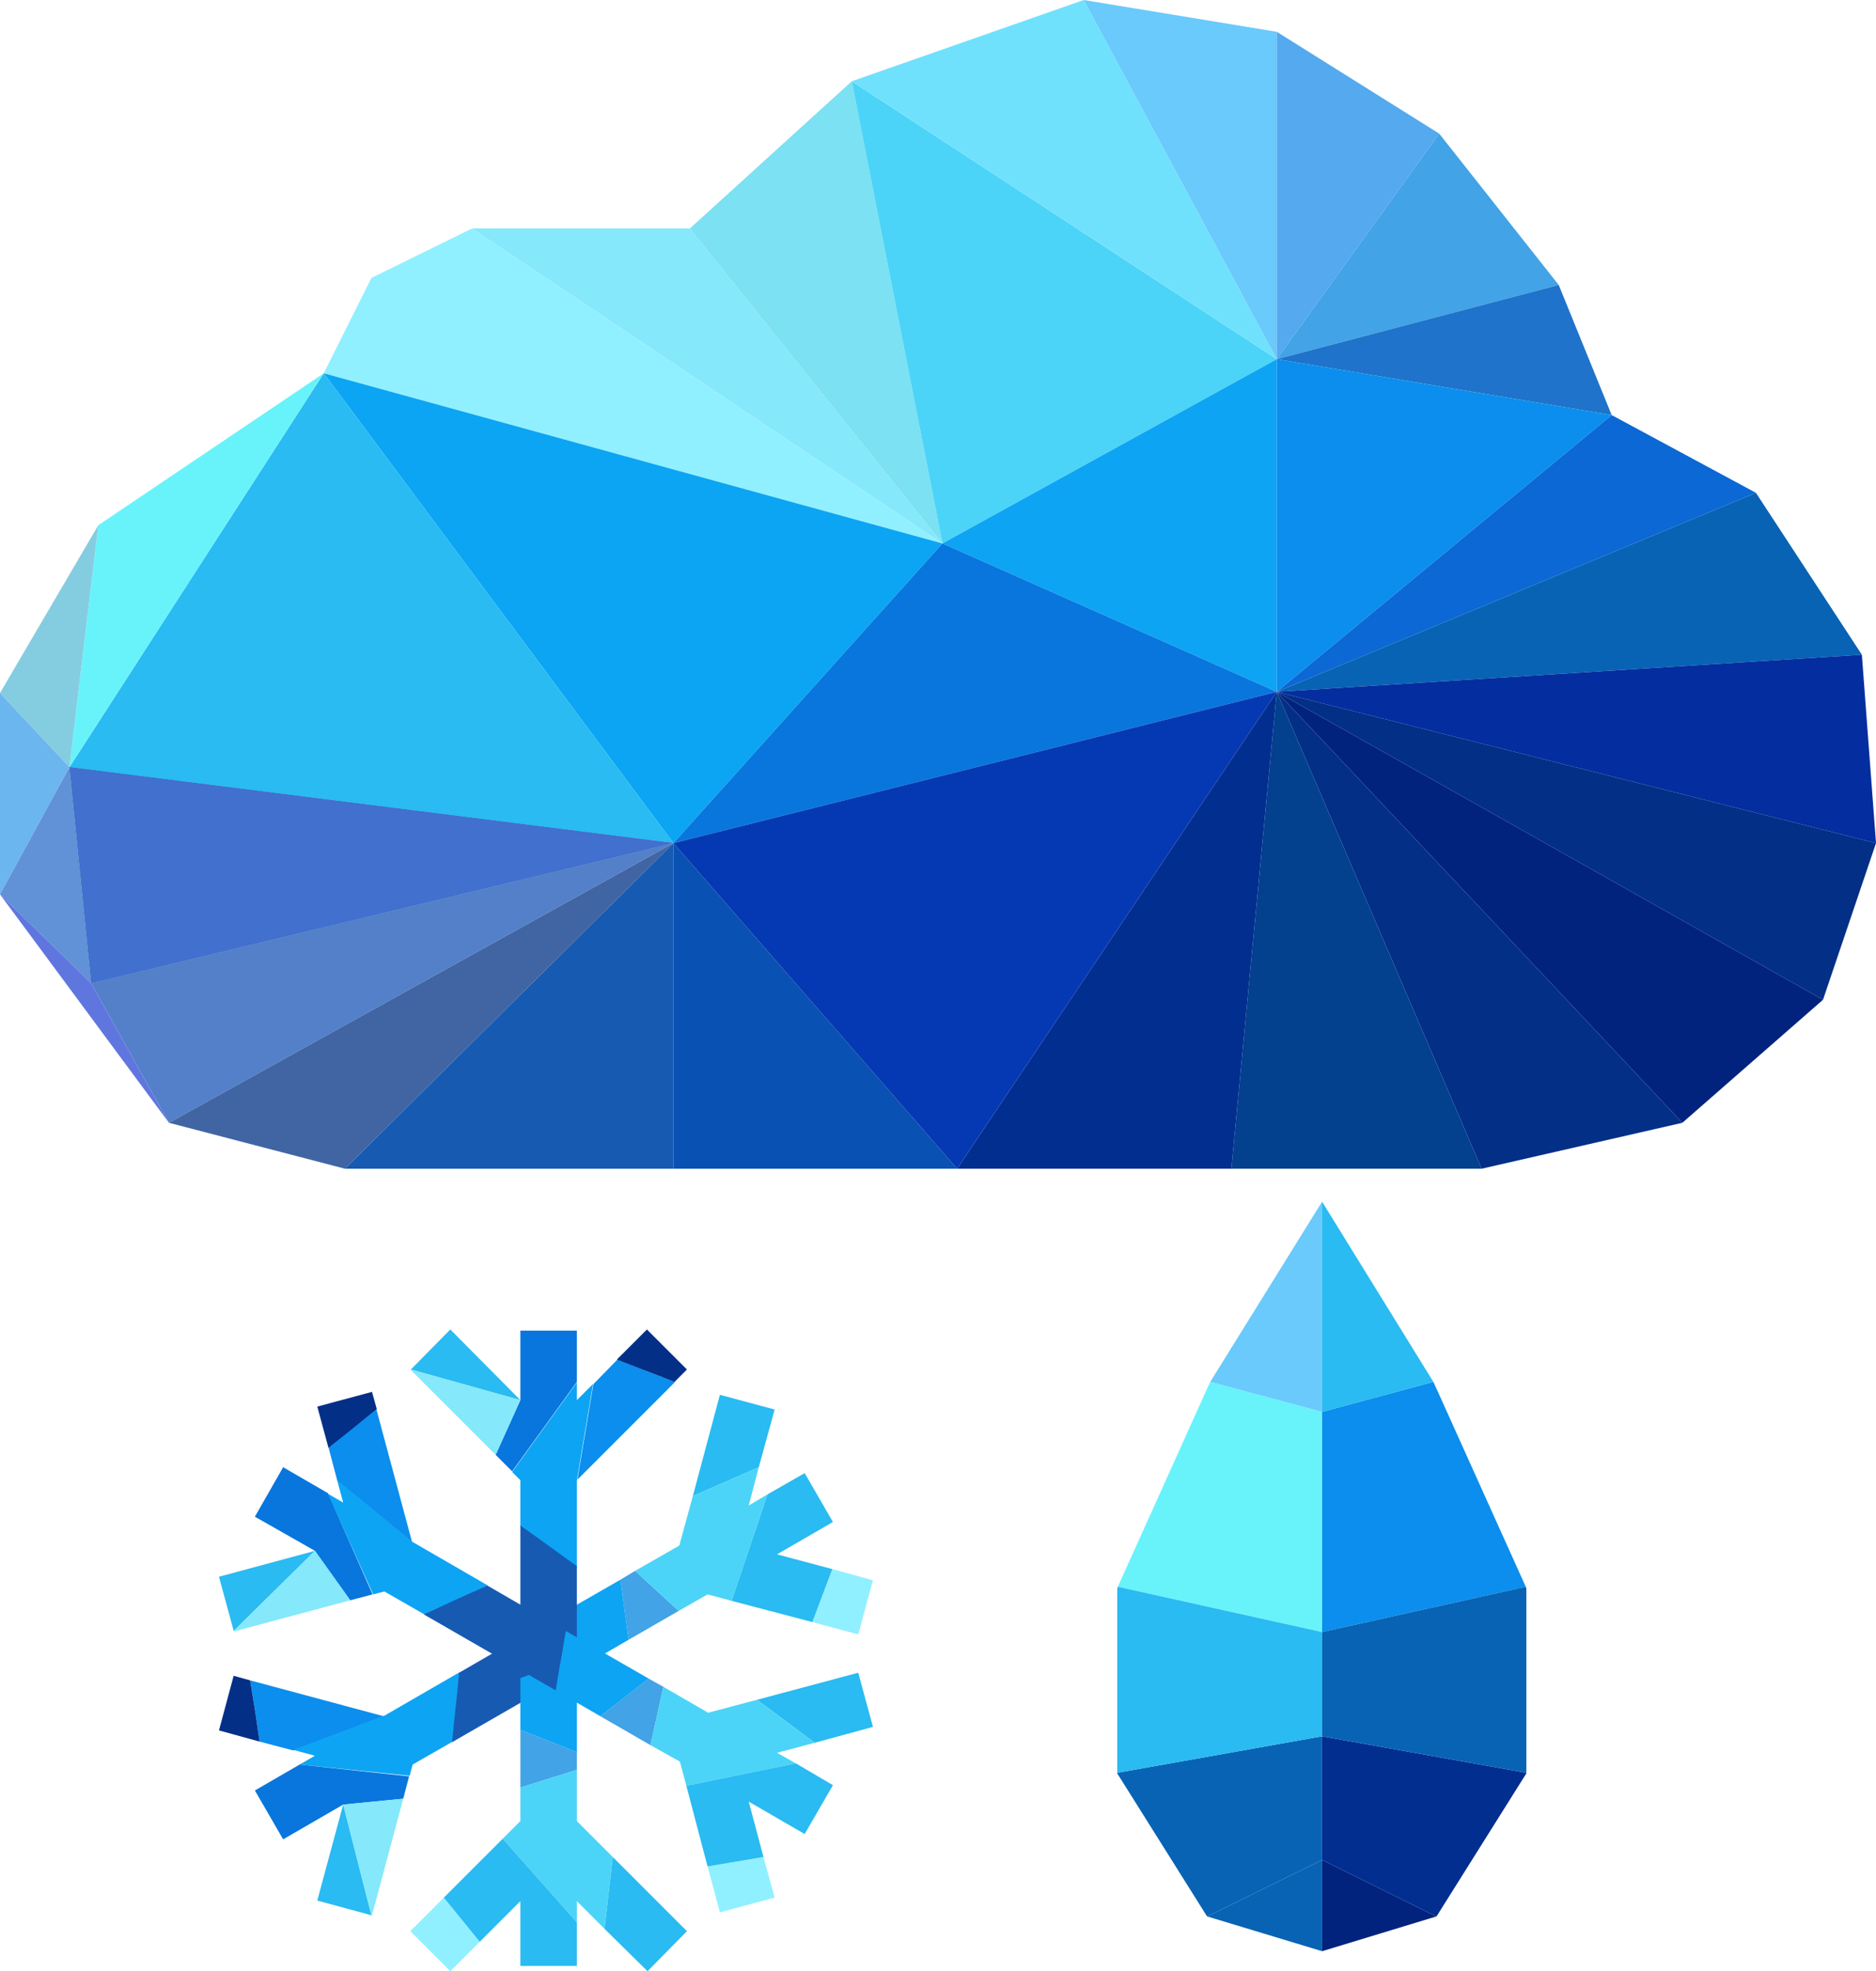 <?xml version="1.0" encoding="UTF-8"?>
<svg id="Layer_2" xmlns="http://www.w3.org/2000/svg" viewBox="0 0 31.87 33.48">
  <defs>
    <style>
      .cls-1 {
        fill: #0539b3;
      }

      .cls-2 {
        fill: #032f87;
      }

      .cls-3 {
        fill: #91f0ff;
      }

      .cls-4 {
        fill: #4165a3;
      }

      .cls-5 {
        fill: #0ba5f4;
      }

      .cls-6 {
        fill: #6bb6ef;
      }

      .cls-7 {
        fill: #02237d;
      }

      .cls-8 {
        fill: #0876dd;
      }

      .cls-9 {
        fill: #4bd4f7;
      }

      .cls-10 {
        fill: #03408d;
      }

      .cls-11 {
        fill: #175ab2;
      }

      .cls-12 {
        fill: #0951b2;
      }

      .cls-13 {
        fill: #2145a2;
      }

      .cls-14 {
        fill: #42a3e6;
      }

      .cls-15 {
        fill: #70e1fd;
      }

      .cls-16 {
        fill: #69cafb;
      }

      .cls-17 {
        fill: #29bbf1;
      }

      .cls-18 {
        fill: #1f73ca;
      }

      .cls-19 {
        fill: #0da4f4;
      }

      .cls-20 {
        fill: #0b8eed;
      }

      .cls-21 {
        fill: #022e90;
      }

      .cls-22 {
        fill: #0b68d4;
      }

      .cls-23 {
        fill: #4170ce;
      }

      .cls-24 {
        fill: #54a9ef;
      }

      .cls-25 {
        fill: #6191d6;
      }

      .cls-26 {
        fill: #6076df;
      }

      .cls-27 {
        fill: #68f3fb;
      }

      .cls-28 {
        fill: #7ce1f2;
      }

      .cls-29 {
        fill: #85e8fb;
      }

      .cls-30 {
        fill: #84cde0;
      }

      .cls-31 {
        fill: #5380c9;
      }

      .cls-32 {
        fill: #0863b4;
      }

      .cls-33 {
        fill: #042d9f;
      }
    </style>
  </defs>
  <g id="Layer_1-2" data-name="Layer_1">
    <g>
      <g>
        <g>
          <polygon class="cls-27" points="22.46 23.98 20.56 23.47 20.5 23.6 18.99 26.95 22.46 27.72 22.46 23.98"/>
          <polygon class="cls-32" points="22.46 33.14 22.46 31.59 20.51 32.55 22.46 33.14"/>
          <polygon class="cls-16" points="22.46 20.41 20.56 23.47 22.46 23.98 22.46 20.41"/>
          <polygon class="cls-32" points="18.98 30.11 18.98 30.12 20.5 32.54 20.51 32.55 22.46 31.59 22.46 29.49 18.98 30.11"/>
          <polygon class="cls-17" points="22.46 27.72 18.99 26.95 18.98 26.98 18.98 30.11 22.46 29.49 22.46 27.72"/>
        </g>
        <g>
          <polygon class="cls-20" points="22.46 23.98 24.35 23.47 24.41 23.6 25.92 26.95 22.46 27.72 22.46 23.98"/>
          <polygon class="cls-7" points="22.46 33.14 22.46 31.59 24.4 32.55 22.46 33.14"/>
          <polygon class="cls-17" points="22.46 20.41 24.35 23.47 22.46 23.98 22.46 20.41"/>
          <polygon class="cls-21" points="25.93 30.11 25.93 30.12 24.41 32.54 24.4 32.55 22.46 31.59 22.46 29.49 25.93 30.11"/>
          <polygon class="cls-32" points="22.46 27.72 25.92 26.95 25.93 26.98 25.93 30.11 22.46 29.49 22.46 27.72"/>
        </g>
      </g>
      <g>
        <polygon class="cls-3" points="5.5 6.34 6.31 4.72 8.02 3.88 16.01 9.23 5.5 6.34"/>
        <polygon class="cls-5" points="5.5 6.34 11.44 14.32 16.01 9.23 5.5 6.34"/>
        <polygon class="cls-17" points="5.5 6.34 11.44 14.32 1.18 13.03 5.5 6.34"/>
        <polygon class="cls-27" points="5.5 6.34 1.67 8.92 1.18 13.03 5.5 6.34"/>
        <polygon class="cls-30" points="0 11.77 1.67 8.92 1.18 13.03 0 11.77"/>
        <polygon class="cls-6" points="0 11.77 0 15.19 1.18 13.03 0 11.77"/>
        <polygon class="cls-13" points="1.55 16.7 11.44 14.32 1.18 13.03 1.55 16.7"/>
        <polygon class="cls-23" points="1.55 16.7 11.44 14.32 1.18 13.03 1.55 16.7"/>
        <polygon class="cls-31" points="1.55 16.7 11.44 14.32 2.87 19.07 1.55 16.7"/>
        <polygon class="cls-4" points="5.86 19.85 11.44 14.32 2.87 19.07 5.86 19.85"/>
        <polygon class="cls-11" points="5.86 19.85 11.44 14.32 11.44 19.85 5.86 19.85"/>
        <polygon class="cls-12" points="16.26 19.85 11.44 14.32 11.44 19.85 16.26 19.85"/>
        <polygon class="cls-25" points="1.55 16.7 0 15.19 1.18 13.03 1.55 16.7"/>
        <polygon class="cls-26" points="1.55 16.7 0 15.19 2.87 19.07 1.55 16.7"/>
        <polygon class="cls-29" points="11.72 3.88 8.02 3.88 16.01 9.23 11.72 3.88"/>
        <polygon class="cls-28" points="11.72 3.88 14.47 1.38 16.01 9.23 11.72 3.88"/>
        <polygon class="cls-9" points="21.69 6.1 14.47 1.38 16.01 9.23 21.69 6.1"/>
        <polygon class="cls-15" points="21.69 6.1 14.47 1.38 18.41 0 21.69 6.1"/>
        <polygon class="cls-16" points="21.69 6.1 21.69 .54 18.41 0 21.69 6.1"/>
        <polygon class="cls-24" points="21.69 6.1 21.69 .54 24.45 2.27 21.69 6.1"/>
        <polygon class="cls-14" points="21.69 6.1 26.48 4.84 24.45 2.27 21.69 6.1"/>
        <polygon class="cls-18" points="21.69 6.1 26.48 4.84 27.38 7.05 21.69 6.1"/>
        <polygon class="cls-19" points="21.69 6.1 21.69 11.75 16.01 9.23 21.69 6.1"/>
        <polygon class="cls-20" points="21.69 6.1 21.69 11.75 27.38 7.05 21.69 6.1"/>
        <polygon class="cls-22" points="29.83 8.37 21.69 11.75 27.38 7.05 29.83 8.37"/>
        <polygon class="cls-32" points="29.83 8.37 21.69 11.75 31.63 11.12 29.83 8.37"/>
        <polygon class="cls-33" points="31.87 14.32 21.69 11.75 31.63 11.12 31.87 14.32"/>
        <polygon class="cls-2" points="31.87 14.32 21.69 11.75 30.97 16.98 31.87 14.32"/>
        <polygon class="cls-7" points="28.58 19.07 21.69 11.75 30.97 16.98 28.58 19.07"/>
        <polygon class="cls-2" points="28.58 19.07 21.69 11.75 25.17 19.85 28.58 19.07"/>
        <polygon class="cls-10" points="20.92 19.85 21.69 11.75 25.17 19.85 20.92 19.85"/>
        <polygon class="cls-21" points="20.92 19.85 21.69 11.75 16.26 19.85 20.92 19.85"/>
        <polygon class="cls-8" points="11.44 14.32 21.69 11.75 16.01 9.23 11.44 14.32"/>
        <polygon class="cls-1" points="11.44 14.32 21.69 11.75 16.26 19.85 11.44 14.32"/>
      </g>
      <g>
        <g>
          <polygon class="cls-14" points="11.53 27.36 10.79 26.68 10.54 26.83 10.68 27.85 11.53 27.36"/>
          <polygon class="cls-17" points="13.16 23.94 12.23 23.69 11.77 25.41 12.89 24.92 13.16 23.94"/>
          <polygon class="cls-3" points="14.58 27.76 14.83 26.84 14.14 26.65 13.8 27.55 14.58 27.76"/>
          <polygon class="cls-9" points="12.02 27.08 12.43 27.19 13.04 25.38 12.72 25.57 12.89 24.92 11.77 25.41 11.54 26.25 10.79 26.68 11.53 27.36 12.02 27.08"/>
          <polygon class="cls-17" points="13.8 27.55 14.14 26.65 13.2 26.4 14.15 25.85 13.67 25.02 13.04 25.38 12.43 27.19 13.8 27.55"/>
          <polygon class="cls-19" points="10.68 27.85 10.54 26.83 9.13 27.64 9.92 28.29 10.68 27.85"/>
          <path class="cls-20" d="M4.25,28.54c.06.36.12.75.16,1.04l.57.15,1.54-.58-2.27-.61Z"/>
          <path class="cls-2" d="M3.97,28.46l-.25.93.69.19c-.04-.29-.1-.68-.16-1.04l-.29-.08Z"/>
          <path class="cls-19" d="M4.98,29.72l.37.1-.26.15,1.87.19.05-.19.68-.39c.03-.33.07-.75.12-1.18l-1.28.74-1.54.58Z"/>
          <path class="cls-11" d="M9.92,28.29l-.79-.65-1.33.77c-.04.42-.09.85-.12,1.18l2.24-1.29Z"/>
          <polygon class="cls-17" points="5.39 32.28 6.31 32.53 5.83 30.65 5.39 32.28"/>
          <polygon class="cls-8" points="4.33 30.41 4.81 31.24 5.83 30.65 6.85 30.55 6.95 30.17 5.09 29.97 4.33 30.41"/>
          <polygon class="cls-29" points="6.31 32.53 6.32 32.53 6.85 30.55 5.83 30.65 6.31 32.53"/>
        </g>
        <g>
          <polygon class="cls-14" points="8.84 30.36 9.8 30.06 9.8 29.76 8.84 29.38 8.84 30.36"/>
          <polygon class="cls-17" points="11 33.48 11.67 32.8 10.41 31.54 10.27 32.76 11 33.48"/>
          <polygon class="cls-3" points="6.97 32.8 7.65 33.48 8.15 32.98 7.54 32.23 6.97 32.8"/>
          <polygon class="cls-9" points="8.84 30.93 8.54 31.23 9.8 32.65 9.8 32.29 10.27 32.76 10.41 31.54 9.8 30.93 9.8 30.06 8.84 30.36 8.84 30.93"/>
          <polygon class="cls-17" points="7.54 32.23 8.15 32.98 8.84 32.29 8.84 33.39 9.8 33.39 9.8 32.65 8.54 31.23 7.54 32.23"/>
          <polygon class="cls-19" points="8.84 29.38 9.8 29.76 9.8 28.14 8.84 28.5 8.84 29.38"/>
          <path class="cls-20" d="M11.47,23.47c-.34-.12-.71-.27-.98-.38l-.41.42-.27,1.62,1.66-1.66Z"/>
          <path class="cls-2" d="M11.67,23.26l-.68-.68-.51.51c.27.11.64.25.98.38l.21-.21Z"/>
          <path class="cls-19" d="M10.07,23.51l-.27.27v-.3l-1.1,1.52.14.14v.79c.27.19.61.44.96.69v-1.47l.27-1.62Z"/>
          <path class="cls-11" d="M8.84,28.5l.96-.36v-1.54c-.35-.25-.69-.5-.96-.69v2.58Z"/>
          <polygon class="cls-17" points="7.65 22.58 6.98 23.26 8.84 23.78 7.65 22.58"/>
          <polygon class="cls-8" points="9.8 22.6 8.84 22.6 8.84 23.78 8.42 24.71 8.7 24.99 9.8 23.47 9.8 22.6"/>
          <polygon class="cls-29" points="6.98 23.26 6.97 23.26 8.42 24.71 8.84 23.78 6.98 23.26"/>
        </g>
        <g>
          <polygon class="cls-14" points="11.05 29.64 11.27 28.65 11.02 28.51 10.2 29.15 11.05 29.64"/>
          <polygon class="cls-17" points="14.83 29.33 14.58 28.41 12.86 28.87 13.84 29.6 14.83 29.33"/>
          <polygon class="cls-3" points="12.23 32.48 13.16 32.23 12.97 31.54 12.02 31.7 12.23 32.48"/>
          <polygon class="cls-9" points="11.55 29.92 11.66 30.33 13.52 29.95 13.2 29.77 13.84 29.6 12.86 28.87 12.03 29.09 11.27 28.65 11.05 29.64 11.55 29.92"/>
          <polygon class="cls-17" points="12.02 31.7 12.97 31.54 12.72 30.6 13.67 31.15 14.15 30.32 13.52 29.95 11.66 30.33 12.02 31.7"/>
          <polygon class="cls-19" points="10.2 29.15 11.02 28.51 9.61 27.7 9.44 28.71 10.2 29.15"/>
          <path class="cls-20" d="M6.4,23.92c-.28.23-.59.48-.82.66l.15.57,1.27,1.04-.61-2.27Z"/>
          <path class="cls-2" d="M6.32,23.64l-.93.25.19.7c.23-.18.54-.43.82-.66l-.08-.29Z"/>
          <path class="cls-19" d="M5.73,25.15l.1.37-.26-.15.77,1.71.19-.05.68.39c.3-.14.69-.31,1.08-.49l-1.28-.74-1.27-1.04Z"/>
          <path class="cls-11" d="M9.44,28.71l.17-1.01-1.33-.77c-.39.17-.78.35-1.08.49l2.24,1.29Z"/>
          <polygon class="cls-17" points="3.72 26.78 3.97 27.7 5.35 26.34 3.72 26.78"/>
          <polygon class="cls-8" points="4.81 24.92 4.33 25.76 5.35 26.34 5.95 27.18 6.33 27.08 5.57 25.36 4.81 24.92"/>
          <polygon class="cls-29" points="3.97 27.7 3.97 27.71 5.95 27.18 5.35 26.34 3.97 27.7"/>
        </g>
      </g>
    </g>
  </g>
</svg>